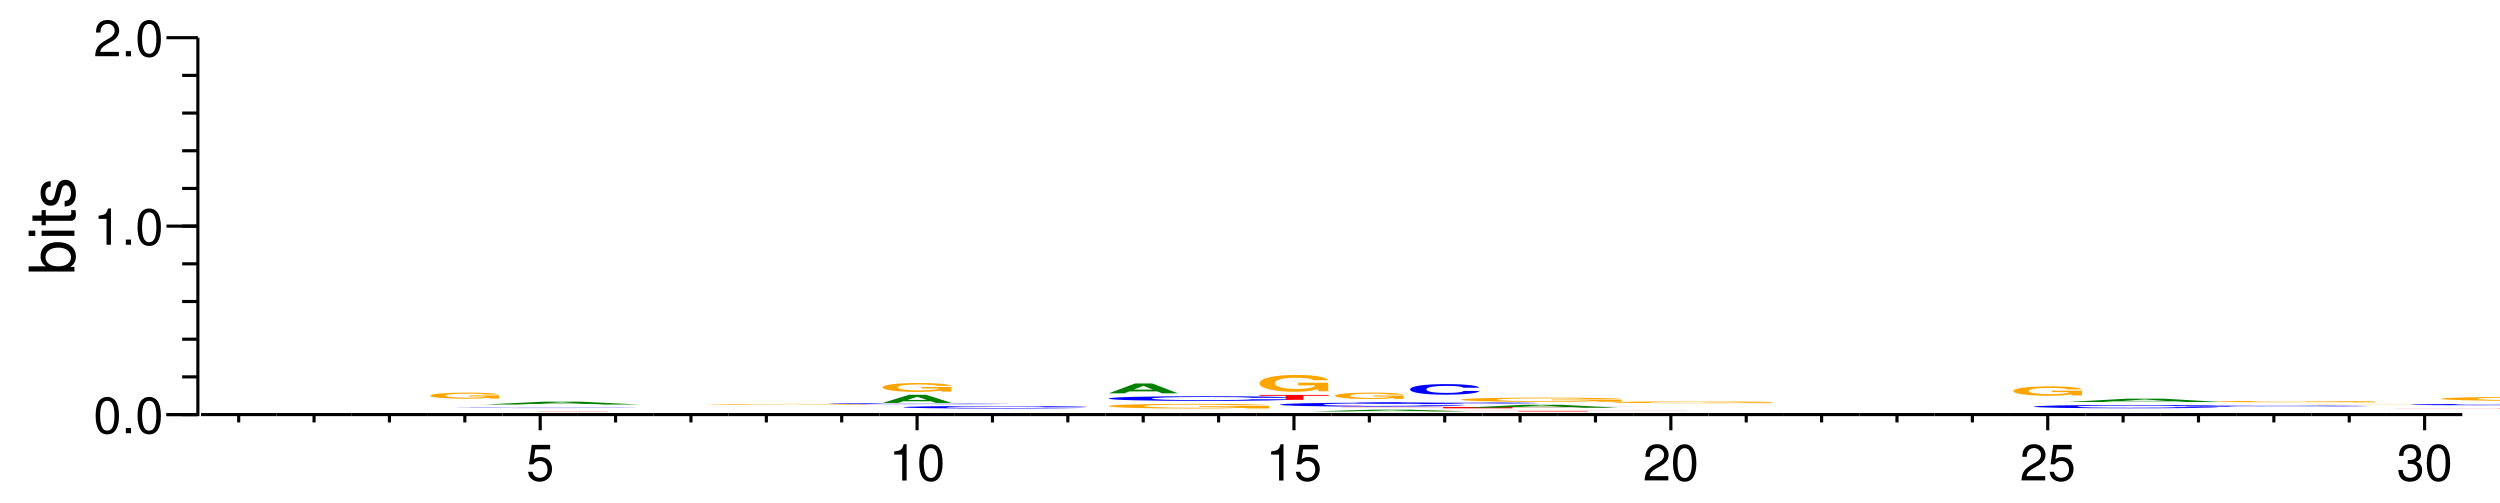 <?xml version="1.0" encoding="UTF-8"?>
<svg xmlns="http://www.w3.org/2000/svg" xmlns:xlink="http://www.w3.org/1999/xlink" width="398pt" height="80pt" viewBox="0 0 398 80" version="1.1">
<defs>
<g>
<symbol overflow="visible" id="glyph0-0">
<path style="stroke:none;" d=""/>
</symbol>
<symbol overflow="visible" id="glyph0-1">
<path style="stroke:none;" d="M 2.203 -5.781 C 1.672 -5.781 1.188 -5.547 0.891 -5.156 C 0.531 -4.641 0.344 -3.875 0.344 -2.797 C 0.344 -0.844 0.984 0.188 2.203 0.188 C 3.406 0.188 4.062 -0.844 4.062 -2.75 C 4.062 -3.875 3.875 -4.625 3.5 -5.156 C 3.203 -5.547 2.734 -5.781 2.203 -5.781 Z M 2.203 -5.156 C 2.953 -5.156 3.344 -4.391 3.344 -2.812 C 3.344 -1.172 2.969 -0.406 2.188 -0.406 C 1.438 -0.406 1.062 -1.203 1.062 -2.797 C 1.062 -4.391 1.438 -5.156 2.203 -5.156 Z M 2.203 -5.156 "/>
</symbol>
<symbol overflow="visible" id="glyph0-2">
<path style="stroke:none;" d="M 1.531 -0.828 L 0.703 -0.828 L 0.703 0 L 1.531 0 Z M 1.531 -0.828 "/>
</symbol>
<symbol overflow="visible" id="glyph0-3">
<path style="stroke:none;" d="M 2.078 -4.125 L 2.078 0 L 2.781 0 L 2.781 -5.781 L 2.312 -5.781 C 2.062 -4.891 1.906 -4.781 0.812 -4.625 L 0.812 -4.125 Z M 2.078 -4.125 "/>
</symbol>
<symbol overflow="visible" id="glyph0-4">
<path style="stroke:none;" d="M 4.047 -0.703 L 1.062 -0.703 C 1.141 -1.172 1.391 -1.484 2.094 -1.906 L 2.891 -2.359 C 3.688 -2.797 4.094 -3.391 4.094 -4.094 C 4.094 -4.578 3.891 -5.031 3.562 -5.328 C 3.219 -5.641 2.812 -5.781 2.266 -5.781 C 1.547 -5.781 1.016 -5.531 0.703 -5.031 C 0.5 -4.734 0.422 -4.375 0.406 -3.781 L 1.109 -3.781 C 1.125 -4.172 1.172 -4.406 1.266 -4.594 C 1.453 -4.953 1.828 -5.172 2.25 -5.172 C 2.891 -5.172 3.375 -4.703 3.375 -4.078 C 3.375 -3.609 3.109 -3.219 2.594 -2.922 L 1.859 -2.5 C 0.688 -1.812 0.344 -1.266 0.266 -0.016 L 4.047 -0.016 Z M 4.047 -0.703 "/>
</symbol>
<symbol overflow="visible" id="glyph0-5">
<path style="stroke:none;" d="M 3.812 -5.672 L 0.875 -5.672 L 0.453 -2.578 L 1.109 -2.578 C 1.438 -2.969 1.703 -3.109 2.156 -3.109 C 2.906 -3.109 3.391 -2.594 3.391 -1.75 C 3.391 -0.938 2.906 -0.438 2.141 -0.438 C 1.531 -0.438 1.156 -0.75 0.984 -1.391 L 0.281 -1.391 C 0.375 -0.922 0.453 -0.703 0.625 -0.5 C 0.938 -0.062 1.516 0.188 2.156 0.188 C 3.297 0.188 4.109 -0.641 4.109 -1.844 C 4.109 -2.969 3.359 -3.734 2.266 -3.734 C 1.875 -3.734 1.547 -3.625 1.219 -3.391 L 1.453 -4.969 L 3.812 -4.969 Z M 3.812 -5.672 "/>
</symbol>
<symbol overflow="visible" id="glyph0-6">
<path style="stroke:none;" d="M 1.766 -2.656 L 2.156 -2.656 C 2.922 -2.656 3.328 -2.297 3.328 -1.609 C 3.328 -0.875 2.891 -0.438 2.156 -0.438 C 1.391 -0.438 1.016 -0.828 0.953 -1.688 L 0.25 -1.688 C 0.281 -1.219 0.375 -0.906 0.5 -0.656 C 0.797 -0.094 1.359 0.188 2.125 0.188 C 3.297 0.188 4.047 -0.516 4.047 -1.609 C 4.047 -2.359 3.766 -2.75 3.094 -2.984 C 3.609 -3.203 3.875 -3.609 3.875 -4.188 C 3.875 -5.188 3.234 -5.781 2.156 -5.781 C 1.016 -5.781 0.406 -5.141 0.375 -3.922 L 1.078 -3.922 C 1.094 -4.266 1.125 -4.469 1.203 -4.641 C 1.375 -4.969 1.719 -5.172 2.156 -5.172 C 2.781 -5.172 3.156 -4.797 3.156 -4.172 C 3.156 -3.766 3.016 -3.516 2.703 -3.375 C 2.516 -3.297 2.25 -3.266 1.766 -3.25 Z M 1.766 -2.656 "/>
</symbol>
<symbol overflow="visible" id="glyph1-0">
<path style="stroke:none;" d=""/>
</symbol>
<symbol overflow="visible" id="glyph1-1">
<path style="stroke:none;" d="M -7.297 -0.547 L 0 -0.547 L 0 -1.297 L -0.672 -1.297 C -0.062 -1.688 0.234 -2.219 0.234 -2.953 C 0.234 -4.328 -0.906 -5.234 -2.641 -5.234 C -4.344 -5.234 -5.391 -4.375 -5.391 -2.984 C -5.391 -2.266 -5.125 -1.766 -4.531 -1.375 L -7.297 -1.375 Z M -4.609 -2.828 C -4.609 -3.766 -3.797 -4.359 -2.547 -4.359 C -1.359 -4.359 -0.547 -3.734 -0.547 -2.828 C -0.547 -1.938 -1.344 -1.375 -2.578 -1.375 C -3.812 -1.375 -4.609 -1.938 -4.609 -2.828 Z M -4.609 -2.828 "/>
</symbol>
<symbol overflow="visible" id="glyph1-2">
<path style="stroke:none;" d="M -5.234 -1.5 L -5.234 -0.672 L 0 -0.672 L 0 -1.5 Z M -7.297 -1.5 L -7.297 -0.656 L -6.234 -0.656 L -6.234 -1.5 Z M -7.297 -1.5 "/>
</symbol>
<symbol overflow="visible" id="glyph1-3">
<path style="stroke:none;" d="M -5.234 -2.547 L -5.234 -1.688 L -6.688 -1.688 L -6.688 -0.844 L -5.234 -0.844 L -5.234 -0.141 L -4.562 -0.141 L -4.562 -0.844 L -0.594 -0.844 C -0.062 -0.844 0.234 -1.203 0.234 -1.859 C 0.234 -2.078 0.203 -2.266 0.156 -2.547 L -0.547 -2.547 C -0.516 -2.422 -0.5 -2.312 -0.5 -2.141 C -0.5 -1.781 -0.594 -1.688 -0.969 -1.688 L -4.562 -1.688 L -4.562 -2.547 Z M -5.234 -2.547 "/>
</symbol>
<symbol overflow="visible" id="glyph1-4">
<path style="stroke:none;" d="M -3.781 -4.375 C -4.812 -4.375 -5.391 -3.688 -5.391 -2.484 C -5.391 -1.266 -4.766 -0.469 -3.797 -0.469 C -2.969 -0.469 -2.578 -0.891 -2.281 -2.125 L -2.094 -2.906 C -1.953 -3.484 -1.734 -3.719 -1.375 -3.719 C -0.875 -3.719 -0.547 -3.234 -0.547 -2.5 C -0.547 -2.047 -0.672 -1.672 -0.891 -1.453 C -1.047 -1.328 -1.188 -1.266 -1.562 -1.219 L -1.562 -0.344 C -0.344 -0.375 0.234 -1.062 0.234 -2.438 C 0.234 -3.75 -0.422 -4.594 -1.438 -4.594 C -2.203 -4.594 -2.641 -4.156 -2.891 -3.109 L -3.078 -2.312 C -3.234 -1.625 -3.453 -1.344 -3.828 -1.344 C -4.312 -1.344 -4.625 -1.766 -4.625 -2.453 C -4.625 -3.125 -4.328 -3.484 -3.781 -3.5 Z M -3.781 -4.375 "/>
</symbol>
<symbol overflow="visible" id="glyph2-0">
<path style="stroke:none;" d=""/>
</symbol>
<symbol overflow="visible" id="glyph2-1">
<path style="stroke:none;" d="M 28.312 -0.031 L 43.969 -0.031 L 1.031 -0.031 L 17.281 -0.031 L 17.281 0 L 28.312 0 Z M 28.312 -0.031 "/>
</symbol>
<symbol overflow="visible" id="glyph3-0">
<path style="stroke:none;" d=""/>
</symbol>
<symbol overflow="visible" id="glyph3-1">
<path style="stroke:none;" d="M 31.375 -0.047 C 31.141 -0.047 30.547 -0.047 29.125 -0.062 C 26.547 -0.062 22.406 -0.062 17.391 -0.062 C 7.906 -0.062 2.031 -0.047 2.031 -0.031 C 2.031 -0.016 7.859 0 17.203 0 C 25.578 0 31.094 0 31.516 -0.016 L 24.797 -0.016 C 24.328 -0.016 21.672 -0.016 17.391 -0.016 C 12.047 -0.016 8.922 -0.016 8.922 -0.031 C 8.922 -0.047 12.188 -0.047 17.625 -0.047 C 21.625 -0.047 23.875 -0.047 24.797 -0.047 Z M 31.375 -0.047 "/>
</symbol>
<symbol overflow="visible" id="glyph4-0">
<path style="stroke:none;" d=""/>
</symbol>
<symbol overflow="visible" id="glyph4-1">
<path style="stroke:none;" d="M 18.219 -0.094 L 19.969 0 L 25.562 0 L 16.391 -0.453 L 10.359 -0.453 L 0.953 0 L 6.516 0 L 8.297 -0.094 Z M 16.719 -0.156 L 9.812 -0.156 L 13.266 -0.344 Z M 16.719 -0.156 "/>
</symbol>
<symbol overflow="visible" id="glyph5-0">
<path style="stroke:none;" d=""/>
</symbol>
<symbol overflow="visible" id="glyph5-1">
<path style="stroke:none;" d="M 11.641 -0.5 L 6.859 -0.5 L 6.859 -0.344 L 9.578 -0.344 C 9.516 -0.297 9.344 -0.25 8.984 -0.219 C 8.406 -0.172 7.484 -0.141 6.547 -0.141 C 4.547 -0.141 3.141 -0.266 3.141 -0.469 C 3.141 -0.656 4.391 -0.781 6.484 -0.781 C 7.344 -0.781 8.062 -0.766 8.594 -0.734 C 8.938 -0.703 9.125 -0.688 9.328 -0.641 L 11.641 -0.641 C 11.344 -0.828 9.344 -0.953 6.469 -0.953 C 3.031 -0.953 0.688 -0.75 0.688 -0.453 C 0.688 -0.172 3.047 0.031 6.266 0.031 C 7.875 0.031 8.953 -0.016 9.875 -0.125 L 10.172 0 L 11.641 0 Z M 11.641 -0.5 "/>
</symbol>
<symbol overflow="visible" id="glyph6-0">
<path style="stroke:none;" d=""/>
</symbol>
<symbol overflow="visible" id="glyph6-1">
<path style="stroke:none;" d="M 27.156 -0.062 L 16 -0.062 L 16 -0.047 L 22.344 -0.047 C 22.203 -0.031 21.812 -0.031 20.969 -0.031 C 19.594 -0.016 17.453 -0.016 15.281 -0.016 C 10.625 -0.016 7.328 -0.031 7.328 -0.062 C 7.328 -0.078 10.234 -0.094 15.125 -0.094 C 17.109 -0.094 18.797 -0.094 20.062 -0.094 C 20.859 -0.094 21.281 -0.094 21.781 -0.078 L 27.156 -0.078 C 26.469 -0.109 21.812 -0.125 15.094 -0.125 C 7.062 -0.125 1.609 -0.094 1.609 -0.062 C 1.609 -0.016 7.109 0 14.625 0 C 18.375 0 20.891 0 23.031 -0.016 L 23.719 0 L 27.156 0 Z M 27.156 -0.062 "/>
</symbol>
<symbol overflow="visible" id="glyph7-0">
<path style="stroke:none;" d=""/>
</symbol>
<symbol overflow="visible" id="glyph7-1">
<path style="stroke:none;" d="M 31.375 -0.109 C 31.141 -0.109 30.547 -0.125 29.125 -0.125 C 26.547 -0.156 22.406 -0.156 17.391 -0.156 C 7.906 -0.156 2.031 -0.125 2.031 -0.078 C 2.031 -0.031 7.859 0 17.203 0 C 25.578 0 31.094 -0.016 31.516 -0.047 L 24.797 -0.047 C 24.328 -0.031 21.672 -0.016 17.391 -0.016 C 12.047 -0.016 8.922 -0.047 8.922 -0.078 C 8.922 -0.109 12.188 -0.125 17.625 -0.125 C 21.625 -0.125 23.875 -0.125 24.797 -0.109 Z M 31.375 -0.109 "/>
</symbol>
<symbol overflow="visible" id="glyph8-0">
<path style="stroke:none;" d=""/>
</symbol>
<symbol overflow="visible" id="glyph8-1">
<path style="stroke:none;" d="M 31.375 -0.25 C 31.141 -0.297 30.547 -0.312 29.125 -0.328 C 26.547 -0.375 22.406 -0.391 17.391 -0.391 C 7.906 -0.391 2.031 -0.312 2.031 -0.188 C 2.031 -0.062 7.859 0.016 17.203 0.016 C 25.578 0.016 31.094 -0.047 31.516 -0.125 L 24.797 -0.125 C 24.328 -0.078 21.672 -0.062 17.391 -0.062 C 12.047 -0.062 8.922 -0.109 8.922 -0.188 C 8.922 -0.281 12.188 -0.328 17.625 -0.328 C 21.625 -0.328 23.875 -0.312 24.797 -0.25 Z M 31.375 -0.25 "/>
</symbol>
<symbol overflow="visible" id="glyph9-0">
<path style="stroke:none;" d=""/>
</symbol>
<symbol overflow="visible" id="glyph9-1">
<path style="stroke:none;" d="M 8.156 -0.266 L 8.938 0 L 11.453 0 L 7.344 -1.297 L 4.641 -1.297 L 0.422 0 L 2.922 0 L 3.719 -0.266 Z M 7.484 -0.484 L 4.391 -0.484 L 5.938 -0.984 Z M 7.484 -0.484 "/>
</symbol>
<symbol overflow="visible" id="glyph10-0">
<path style="stroke:none;" d=""/>
</symbol>
<symbol overflow="visible" id="glyph10-1">
<path style="stroke:none;" d="M 11.641 -0.734 L 6.859 -0.734 L 6.859 -0.5 L 9.578 -0.5 C 9.516 -0.422 9.344 -0.375 8.984 -0.328 C 8.406 -0.25 7.484 -0.188 6.547 -0.188 C 4.547 -0.188 3.141 -0.391 3.141 -0.672 C 3.141 -0.969 4.391 -1.141 6.484 -1.141 C 7.344 -1.141 8.062 -1.109 8.594 -1.062 C 8.938 -1.031 9.125 -1 9.328 -0.922 L 11.641 -0.922 C 11.344 -1.203 9.344 -1.375 6.469 -1.375 C 3.031 -1.375 0.688 -1.094 0.688 -0.672 C 0.688 -0.25 3.047 0.047 6.266 0.047 C 7.875 0.047 8.953 -0.016 9.875 -0.172 L 10.172 0 L 11.641 0 Z M 11.641 -0.734 "/>
</symbol>
<symbol overflow="visible" id="glyph11-0">
<path style="stroke:none;" d=""/>
</symbol>
<symbol overflow="visible" id="glyph11-1">
<path style="stroke:none;" d="M 27.156 -0.391 L 16 -0.391 L 16 -0.266 L 22.344 -0.266 C 22.203 -0.219 21.812 -0.203 20.969 -0.172 C 19.594 -0.125 17.453 -0.109 15.281 -0.109 C 10.625 -0.109 7.328 -0.219 7.328 -0.359 C 7.328 -0.516 10.234 -0.609 15.125 -0.609 C 17.109 -0.609 18.797 -0.594 20.062 -0.562 C 20.859 -0.547 21.281 -0.531 21.781 -0.5 L 27.156 -0.5 C 26.469 -0.641 21.812 -0.734 15.094 -0.734 C 7.062 -0.734 1.609 -0.594 1.609 -0.359 C 1.609 -0.141 7.109 0.016 14.625 0.016 C 18.375 0.016 20.891 -0.016 23.031 -0.094 L 23.719 0 L 27.156 0 Z M 27.156 -0.391 "/>
</symbol>
<symbol overflow="visible" id="glyph12-0">
<path style="stroke:none;" d=""/>
</symbol>
<symbol overflow="visible" id="glyph12-1">
<path style="stroke:none;" d="M 31.375 -0.484 C 31.141 -0.547 30.547 -0.578 29.125 -0.625 C 26.547 -0.703 22.406 -0.734 17.391 -0.734 C 7.906 -0.734 2.031 -0.594 2.031 -0.359 C 2.031 -0.125 7.859 0.016 17.203 0.016 C 25.578 0.016 31.094 -0.078 31.516 -0.25 L 24.797 -0.25 C 24.328 -0.156 21.672 -0.109 17.391 -0.109 C 12.047 -0.109 8.922 -0.203 8.922 -0.359 C 8.922 -0.516 12.188 -0.609 17.625 -0.609 C 21.625 -0.609 23.875 -0.578 24.797 -0.484 Z M 31.375 -0.484 "/>
</symbol>
<symbol overflow="visible" id="glyph13-0">
<path style="stroke:none;" d=""/>
</symbol>
<symbol overflow="visible" id="glyph13-1">
<path style="stroke:none;" d="M 8.156 -0.312 L 8.938 0 L 11.453 0 L 7.344 -1.578 L 4.641 -1.578 L 0.422 0 L 2.922 0 L 3.719 -0.312 Z M 7.484 -0.594 L 4.391 -0.594 L 5.938 -1.203 Z M 7.484 -0.594 "/>
</symbol>
<symbol overflow="visible" id="glyph14-0">
<path style="stroke:none;" d=""/>
</symbol>
<symbol overflow="visible" id="glyph14-1">
<path style="stroke:none;" d="M 28.312 -0.031 L 43.969 -0.031 L 1.031 -0.031 L 17.281 -0.031 L 17.281 0 L 28.312 0 Z M 28.312 -0.031 "/>
</symbol>
<symbol overflow="visible" id="glyph15-0">
<path style="stroke:none;" d=""/>
</symbol>
<symbol overflow="visible" id="glyph15-1">
<path style="stroke:none;" d="M 18.219 -0.047 L 19.969 0 L 25.562 0 L 16.391 -0.281 L 10.359 -0.281 L 0.953 0 L 6.516 0 L 8.297 -0.047 Z M 16.719 -0.109 L 9.812 -0.109 L 13.266 -0.219 Z M 16.719 -0.109 "/>
</symbol>
<symbol overflow="visible" id="glyph16-0">
<path style="stroke:none;" d=""/>
</symbol>
<symbol overflow="visible" id="glyph16-1">
<path style="stroke:none;" d="M 31.375 -0.391 C 31.141 -0.453 30.547 -0.469 29.125 -0.516 C 26.547 -0.578 22.406 -0.609 17.391 -0.609 C 7.906 -0.609 2.031 -0.484 2.031 -0.297 C 2.031 -0.109 7.859 0.016 17.203 0.016 C 25.578 0.016 31.094 -0.062 31.516 -0.203 L 24.797 -0.203 C 24.328 -0.125 21.672 -0.094 17.391 -0.094 C 12.047 -0.094 8.922 -0.172 8.922 -0.297 C 8.922 -0.422 12.188 -0.5 17.625 -0.5 C 21.625 -0.5 23.875 -0.469 24.797 -0.391 Z M 31.375 -0.391 "/>
</symbol>
<symbol overflow="visible" id="glyph17-0">
<path style="stroke:none;" d=""/>
</symbol>
<symbol overflow="visible" id="glyph17-1">
<path style="stroke:none;" d="M 7.266 -0.641 L 11.281 -0.641 L 11.281 -0.781 L 0.266 -0.781 L 0.266 -0.641 L 4.438 -0.641 L 4.438 0 L 7.266 0 Z M 7.266 -0.641 "/>
</symbol>
<symbol overflow="visible" id="glyph18-0">
<path style="stroke:none;" d=""/>
</symbol>
<symbol overflow="visible" id="glyph18-1">
<path style="stroke:none;" d="M 11.641 -1.375 L 6.859 -1.375 L 6.859 -0.938 L 9.578 -0.938 C 9.516 -0.797 9.344 -0.703 8.984 -0.609 C 8.406 -0.453 7.484 -0.375 6.547 -0.375 C 4.547 -0.375 3.141 -0.734 3.141 -1.266 C 3.141 -1.828 4.391 -2.156 6.484 -2.156 C 7.344 -2.156 8.062 -2.109 8.594 -2 C 8.938 -1.938 9.125 -1.875 9.328 -1.75 L 11.641 -1.75 C 11.344 -2.281 9.344 -2.609 6.469 -2.609 C 3.031 -2.609 0.688 -2.062 0.688 -1.266 C 0.688 -0.484 3.047 0.078 6.266 0.078 C 7.875 0.078 8.953 -0.047 9.875 -0.328 L 10.172 0 L 11.641 0 Z M 11.641 -1.375 "/>
</symbol>
<symbol overflow="visible" id="glyph19-0">
<path style="stroke:none;" d=""/>
</symbol>
<symbol overflow="visible" id="glyph19-1">
<path style="stroke:none;" d="M 28.312 -0.188 L 43.969 -0.188 L 43.969 -0.219 L 1.031 -0.219 L 1.031 -0.188 L 17.281 -0.188 L 17.281 0 L 28.312 0 Z M 28.312 -0.188 "/>
</symbol>
<symbol overflow="visible" id="glyph20-0">
<path style="stroke:none;" d=""/>
</symbol>
<symbol overflow="visible" id="glyph20-1">
<path style="stroke:none;" d="M 31.375 -0.188 C 31.141 -0.203 30.547 -0.219 29.125 -0.234 C 26.547 -0.266 22.406 -0.281 17.391 -0.281 C 7.906 -0.281 2.031 -0.219 2.031 -0.141 C 2.031 -0.047 7.859 0 17.203 0 C 25.578 0 31.094 -0.031 31.516 -0.094 L 24.797 -0.094 C 24.328 -0.062 21.672 -0.047 17.391 -0.047 C 12.047 -0.047 8.922 -0.078 8.922 -0.141 C 8.922 -0.188 12.188 -0.234 17.625 -0.234 C 21.625 -0.234 23.875 -0.219 24.797 -0.188 Z M 31.375 -0.188 "/>
</symbol>
<symbol overflow="visible" id="glyph21-0">
<path style="stroke:none;" d=""/>
</symbol>
<symbol overflow="visible" id="glyph21-1">
<path style="stroke:none;" d="M 11.641 -0.531 L 6.859 -0.531 L 6.859 -0.359 L 9.578 -0.359 C 9.516 -0.297 9.344 -0.266 8.984 -0.234 C 8.406 -0.172 7.484 -0.141 6.547 -0.141 C 4.547 -0.141 3.141 -0.281 3.141 -0.484 C 3.141 -0.703 4.391 -0.828 6.484 -0.828 C 7.344 -0.828 8.062 -0.797 8.594 -0.766 C 8.938 -0.734 9.125 -0.719 9.328 -0.672 L 11.641 -0.672 C 11.344 -0.875 9.344 -1 6.469 -1 C 3.031 -1 0.688 -0.781 0.688 -0.484 C 0.688 -0.188 3.047 0.031 6.266 0.031 C 7.875 0.031 8.953 -0.016 9.875 -0.125 L 10.172 0 L 11.641 0 Z M 11.641 -0.531 "/>
</symbol>
<symbol overflow="visible" id="glyph22-0">
<path style="stroke:none;" d=""/>
</symbol>
<symbol overflow="visible" id="glyph22-1">
<path style="stroke:none;" d="M 28.312 -0.078 L 43.969 -0.078 L 43.969 -0.094 L 1.031 -0.094 L 1.031 -0.078 L 17.281 -0.078 L 17.281 0 L 28.312 0 Z M 28.312 -0.078 "/>
</symbol>
<symbol overflow="visible" id="glyph23-0">
<path style="stroke:none;" d=""/>
</symbol>
<symbol overflow="visible" id="glyph23-1">
<path style="stroke:none;" d="M 18.219 -0.094 L 19.969 0 L 25.562 0 L 16.391 -0.469 L 10.359 -0.469 L 0.953 0 L 6.516 0 L 8.297 -0.094 Z M 16.719 -0.172 L 9.812 -0.172 L 13.266 -0.359 Z M 16.719 -0.172 "/>
</symbol>
<symbol overflow="visible" id="glyph24-0">
<path style="stroke:none;" d=""/>
</symbol>
<symbol overflow="visible" id="glyph24-1">
<path style="stroke:none;" d="M 27.156 -0.344 L 16 -0.344 L 16 -0.234 L 22.344 -0.234 C 22.203 -0.188 21.812 -0.172 20.969 -0.156 C 19.594 -0.109 17.453 -0.094 15.281 -0.094 C 10.625 -0.094 7.328 -0.188 7.328 -0.312 C 7.328 -0.453 10.234 -0.531 15.125 -0.531 C 17.109 -0.531 18.797 -0.531 20.062 -0.5 C 20.859 -0.484 21.281 -0.469 21.781 -0.438 L 27.156 -0.438 C 26.469 -0.562 21.812 -0.656 15.094 -0.656 C 7.062 -0.656 1.609 -0.531 1.609 -0.312 C 1.609 -0.125 7.109 0.016 14.625 0.016 C 18.375 0.016 20.891 -0.016 23.031 -0.078 L 23.719 0 L 27.156 0 Z M 27.156 -0.344 "/>
</symbol>
<symbol overflow="visible" id="glyph25-0">
<path style="stroke:none;" d=""/>
</symbol>
<symbol overflow="visible" id="glyph25-1">
<path style="stroke:none;" d="M 11.734 -1.062 C 11.641 -1.203 11.422 -1.297 10.891 -1.391 C 9.922 -1.547 8.375 -1.641 6.5 -1.641 C 2.953 -1.641 0.75 -1.312 0.75 -0.797 C 0.75 -0.266 2.938 0.047 6.438 0.047 C 9.562 0.047 11.625 -0.188 11.781 -0.547 L 9.266 -0.547 C 9.094 -0.344 8.109 -0.234 6.5 -0.234 C 4.5 -0.234 3.344 -0.438 3.344 -0.797 C 3.344 -1.141 4.562 -1.359 6.594 -1.359 C 8.078 -1.359 8.922 -1.266 9.266 -1.062 Z M 11.734 -1.062 "/>
</symbol>
<symbol overflow="visible" id="glyph26-0">
<path style="stroke:none;" d=""/>
</symbol>
<symbol overflow="visible" id="glyph26-1">
<path style="stroke:none;" d="M 31.375 -0.016 C 31.141 -0.016 30.547 -0.016 29.125 -0.016 C 26.547 -0.016 22.406 -0.016 17.391 -0.016 C 7.906 -0.016 2.031 -0.016 2.031 -0.016 C 2.031 0 7.859 0 17.203 0 C 25.578 0 31.094 0 31.516 0 L 24.797 0 C 24.328 0 21.672 0 17.391 0 C 12.047 0 8.922 0 8.922 -0.016 C 8.922 -0.016 12.188 -0.016 17.625 -0.016 C 21.625 -0.016 23.875 -0.016 24.797 -0.016 Z M 31.375 -0.016 "/>
</symbol>
<symbol overflow="visible" id="glyph27-0">
<path style="stroke:none;" d=""/>
</symbol>
<symbol overflow="visible" id="glyph27-1">
<path style="stroke:none;" d="M 27.156 -0.156 L 16 -0.156 L 16 -0.109 L 22.344 -0.109 C 22.203 -0.094 21.812 -0.078 20.969 -0.062 C 19.594 -0.047 17.453 -0.047 15.281 -0.047 C 10.625 -0.047 7.328 -0.094 7.328 -0.141 C 7.328 -0.203 10.234 -0.25 15.125 -0.25 C 17.109 -0.25 18.797 -0.234 20.062 -0.219 C 20.859 -0.219 21.281 -0.219 21.781 -0.203 L 27.156 -0.203 C 26.469 -0.25 21.812 -0.297 15.094 -0.297 C 7.062 -0.297 1.609 -0.234 1.609 -0.141 C 1.609 -0.062 7.109 0 14.625 0 C 18.375 0 20.891 0 23.031 -0.031 L 23.719 0 L 27.156 0 Z M 27.156 -0.156 "/>
</symbol>
<symbol overflow="visible" id="glyph28-0">
<path style="stroke:none;" d=""/>
</symbol>
<symbol overflow="visible" id="glyph28-1">
<path style="stroke:none;" d="M 31.375 -0.328 C 31.141 -0.375 30.547 -0.406 29.125 -0.438 C 26.547 -0.484 22.406 -0.516 17.391 -0.516 C 7.906 -0.516 2.031 -0.406 2.031 -0.25 C 2.031 -0.094 7.859 0.016 17.203 0.016 C 25.578 0.016 31.094 -0.047 31.516 -0.172 L 24.797 -0.172 C 24.328 -0.109 21.672 -0.078 17.391 -0.078 C 12.047 -0.078 8.922 -0.141 8.922 -0.25 C 8.922 -0.359 12.188 -0.422 17.625 -0.422 C 21.625 -0.422 23.875 -0.406 24.797 -0.328 Z M 31.375 -0.328 "/>
</symbol>
<symbol overflow="visible" id="glyph29-0">
<path style="stroke:none;" d=""/>
</symbol>
<symbol overflow="visible" id="glyph29-1">
<path style="stroke:none;" d="M 18.219 -0.109 L 19.969 0 L 25.562 0 L 16.391 -0.531 L 10.359 -0.531 L 0.953 0 L 6.516 0 L 8.297 -0.109 Z M 16.719 -0.188 L 9.812 -0.188 L 13.266 -0.406 Z M 16.719 -0.188 "/>
</symbol>
<symbol overflow="visible" id="glyph30-0">
<path style="stroke:none;" d=""/>
</symbol>
<symbol overflow="visible" id="glyph30-1">
<path style="stroke:none;" d="M 11.641 -0.766 L 6.859 -0.766 L 6.859 -0.531 L 9.578 -0.531 C 9.516 -0.438 9.344 -0.391 8.984 -0.344 C 8.406 -0.266 7.484 -0.203 6.547 -0.203 C 4.547 -0.203 3.141 -0.422 3.141 -0.703 C 3.141 -1.016 4.391 -1.203 6.484 -1.203 C 7.344 -1.203 8.062 -1.172 8.594 -1.125 C 8.938 -1.078 9.125 -1.047 9.328 -0.969 L 11.641 -0.969 C 11.344 -1.281 9.344 -1.453 6.469 -1.453 C 3.031 -1.453 0.688 -1.156 0.688 -0.703 C 0.688 -0.266 3.047 0.047 6.266 0.047 C 7.875 0.047 8.953 -0.031 9.875 -0.188 L 10.172 0 L 11.641 0 Z M 11.641 -0.766 "/>
</symbol>
<symbol overflow="visible" id="glyph31-0">
<path style="stroke:none;" d=""/>
</symbol>
<symbol overflow="visible" id="glyph31-1">
<path style="stroke:none;" d="M 31.375 -0.141 C 31.141 -0.156 30.547 -0.156 29.125 -0.172 C 26.547 -0.203 22.406 -0.203 17.391 -0.203 C 7.906 -0.203 2.031 -0.172 2.031 -0.094 C 2.031 -0.031 7.859 0 17.203 0 C 25.578 0 31.094 -0.016 31.516 -0.062 L 24.797 -0.062 C 24.328 -0.047 21.672 -0.031 17.391 -0.031 C 12.047 -0.031 8.922 -0.062 8.922 -0.094 C 8.922 -0.141 12.188 -0.172 17.625 -0.172 C 21.625 -0.172 23.875 -0.156 24.797 -0.141 Z M 31.375 -0.141 "/>
</symbol>
<symbol overflow="visible" id="glyph32-0">
<path style="stroke:none;" d=""/>
</symbol>
<symbol overflow="visible" id="glyph32-1">
<path style="stroke:none;" d="M 27.156 -0.125 L 16 -0.125 L 16 -0.078 L 22.344 -0.078 C 22.203 -0.062 21.812 -0.062 20.969 -0.047 C 19.594 -0.047 17.453 -0.031 15.281 -0.031 C 10.625 -0.031 7.328 -0.062 7.328 -0.109 C 7.328 -0.156 10.234 -0.188 15.125 -0.188 C 17.109 -0.188 18.797 -0.188 20.062 -0.172 C 20.859 -0.172 21.281 -0.172 21.781 -0.156 L 27.156 -0.156 C 26.469 -0.203 21.812 -0.234 15.094 -0.234 C 7.062 -0.234 1.609 -0.188 1.609 -0.109 C 1.609 -0.047 7.109 0 14.625 0 C 18.375 0 20.891 0 23.031 -0.031 L 23.719 0 L 27.156 0 Z M 27.156 -0.125 "/>
</symbol>
<symbol overflow="visible" id="glyph33-0">
<path style="stroke:none;" d=""/>
</symbol>
<symbol overflow="visible" id="glyph33-1">
<path style="stroke:none;" d="M 27.156 -0.016 L 16 -0.016 L 22.344 -0.016 C 22.203 -0.016 21.812 -0.016 20.969 -0.016 C 19.594 0 17.453 0 15.281 0 C 10.625 0 7.328 -0.016 7.328 -0.016 C 7.328 -0.031 10.234 -0.031 15.125 -0.031 C 17.109 -0.031 18.797 -0.031 20.062 -0.031 C 20.859 -0.031 21.281 -0.031 21.781 -0.031 L 27.156 -0.031 C 26.469 -0.031 21.812 -0.047 15.094 -0.047 C 7.062 -0.047 1.609 -0.031 1.609 -0.016 C 1.609 -0.016 7.109 0 14.625 0 C 18.375 0 20.891 0 23.031 0 L 27.156 0 Z M 27.156 -0.016 "/>
</symbol>
<symbol overflow="visible" id="glyph34-0">
<path style="stroke:none;" d=""/>
</symbol>
<symbol overflow="visible" id="glyph34-1">
<path style="stroke:none;" d="M 28.312 -0.031 L 43.969 -0.031 L 43.969 -0.047 L 1.031 -0.047 L 1.031 -0.031 L 17.281 -0.031 L 17.281 0 L 28.312 0 Z M 28.312 -0.031 "/>
</symbol>
<symbol overflow="visible" id="glyph35-0">
<path style="stroke:none;" d=""/>
</symbol>
<symbol overflow="visible" id="glyph35-1">
<path style="stroke:none;" d="M 31.375 -0.141 C 31.141 -0.156 30.547 -0.172 29.125 -0.188 C 26.547 -0.203 22.406 -0.219 17.391 -0.219 C 7.906 -0.219 2.031 -0.172 2.031 -0.109 C 2.031 -0.031 7.859 0 17.203 0 C 25.578 0 31.094 -0.016 31.516 -0.078 L 24.797 -0.078 C 24.328 -0.047 21.672 -0.031 17.391 -0.031 C 12.047 -0.031 8.922 -0.062 8.922 -0.109 C 8.922 -0.156 12.188 -0.172 17.625 -0.172 C 21.625 -0.172 23.875 -0.172 24.797 -0.141 Z M 31.375 -0.141 "/>
</symbol>
<symbol overflow="visible" id="glyph36-0">
<path style="stroke:none;" d=""/>
</symbol>
<symbol overflow="visible" id="glyph36-1">
<path style="stroke:none;" d="M 27.156 -0.328 L 16 -0.328 L 16 -0.234 L 22.344 -0.234 C 22.203 -0.188 21.812 -0.172 20.969 -0.141 C 19.594 -0.109 17.453 -0.094 15.281 -0.094 C 10.625 -0.094 7.328 -0.188 7.328 -0.312 C 7.328 -0.438 10.234 -0.516 15.125 -0.516 C 17.109 -0.516 18.797 -0.5 20.062 -0.484 C 20.859 -0.469 21.281 -0.453 21.781 -0.422 L 27.156 -0.422 C 26.469 -0.547 21.812 -0.625 15.094 -0.625 C 7.062 -0.625 1.609 -0.5 1.609 -0.312 C 1.609 -0.125 7.109 0.016 14.625 0.016 C 18.375 0.016 20.891 -0.016 23.031 -0.078 L 23.719 0 L 27.156 0 Z M 27.156 -0.328 "/>
</symbol>
</g>
</defs>
<g id="surface1">
<path style="fill:none;stroke-width:2.083;stroke-linecap:butt;stroke-linejoin:miter;stroke:rgb(0%,0%,0%);stroke-opacity:1;stroke-miterlimit:10;" d="M 110.417 58.333 L 131.25 58.333 L 131.25 308.333 " transform="matrix(0.24,0,0,-0.24,0,80)"/>
<g style="fill:rgb(0%,0%,0%);fill-opacity:1;">
  <use xlink:href="#glyph0-1" x="14.881" y="68.965"/>
  <use xlink:href="#glyph0-2" x="19.329" y="68.965"/>
  <use xlink:href="#glyph0-1" x="21.553" y="68.965"/>
</g>
<path style="fill:none;stroke-width:2.083;stroke-linecap:butt;stroke-linejoin:miter;stroke:rgb(0%,0%,0%);stroke-opacity:1;stroke-miterlimit:10;" d="M 110.417 58.333 L 131.25 58.333 " transform="matrix(0.24,0,0,-0.24,0,80)"/>
<g style="fill:rgb(0%,0%,0%);fill-opacity:1;">
  <use xlink:href="#glyph0-3" x="14.881" y="38.965"/>
  <use xlink:href="#glyph0-2" x="19.329" y="38.965"/>
  <use xlink:href="#glyph0-1" x="21.553" y="38.965"/>
</g>
<path style="fill:none;stroke-width:2.083;stroke-linecap:butt;stroke-linejoin:miter;stroke:rgb(0%,0%,0%);stroke-opacity:1;stroke-miterlimit:10;" d="M 110.417 183.333 L 131.25 183.333 " transform="matrix(0.24,0,0,-0.24,0,80)"/>
<g style="fill:rgb(0%,0%,0%);fill-opacity:1;">
  <use xlink:href="#glyph0-4" x="14.881" y="8.965"/>
  <use xlink:href="#glyph0-2" x="19.329" y="8.965"/>
  <use xlink:href="#glyph0-1" x="21.553" y="8.965"/>
</g>
<path style="fill:none;stroke-width:2.083;stroke-linecap:butt;stroke-linejoin:miter;stroke:rgb(0%,0%,0%);stroke-opacity:1;stroke-miterlimit:10;" d="M 110.417 308.333 L 131.25 308.333 " transform="matrix(0.24,0,0,-0.24,0,80)"/>
<path style="fill:none;stroke-width:2.083;stroke-linecap:butt;stroke-linejoin:miter;stroke:rgb(0%,0%,0%);stroke-opacity:1;stroke-miterlimit:10;" d="M 131.25 58.333 L 120.833 58.333 " transform="matrix(0.24,0,0,-0.24,0,80)"/>
<path style="fill:none;stroke-width:2.083;stroke-linecap:butt;stroke-linejoin:miter;stroke:rgb(0%,0%,0%);stroke-opacity:1;stroke-miterlimit:10;" d="M 131.25 83.333 L 120.833 83.333 " transform="matrix(0.24,0,0,-0.24,0,80)"/>
<path style="fill:none;stroke-width:2.083;stroke-linecap:butt;stroke-linejoin:miter;stroke:rgb(0%,0%,0%);stroke-opacity:1;stroke-miterlimit:10;" d="M 131.25 108.333 L 120.833 108.333 " transform="matrix(0.24,0,0,-0.24,0,80)"/>
<path style="fill:none;stroke-width:2.083;stroke-linecap:butt;stroke-linejoin:miter;stroke:rgb(0%,0%,0%);stroke-opacity:1;stroke-miterlimit:10;" d="M 131.25 133.333 L 120.833 133.333 " transform="matrix(0.24,0,0,-0.24,0,80)"/>
<path style="fill:none;stroke-width:2.083;stroke-linecap:butt;stroke-linejoin:miter;stroke:rgb(0%,0%,0%);stroke-opacity:1;stroke-miterlimit:10;" d="M 131.25 158.333 L 120.833 158.333 " transform="matrix(0.24,0,0,-0.24,0,80)"/>
<path style="fill:none;stroke-width:2.083;stroke-linecap:butt;stroke-linejoin:miter;stroke:rgb(0%,0%,0%);stroke-opacity:1;stroke-miterlimit:10;" d="M 131.25 183.333 L 120.833 183.333 " transform="matrix(0.24,0,0,-0.24,0,80)"/>
<path style="fill:none;stroke-width:2.083;stroke-linecap:butt;stroke-linejoin:miter;stroke:rgb(0%,0%,0%);stroke-opacity:1;stroke-miterlimit:10;" d="M 131.25 208.333 L 120.833 208.333 " transform="matrix(0.24,0,0,-0.24,0,80)"/>
<path style="fill:none;stroke-width:2.083;stroke-linecap:butt;stroke-linejoin:miter;stroke:rgb(0%,0%,0%);stroke-opacity:1;stroke-miterlimit:10;" d="M 131.25 233.333 L 120.833 233.333 " transform="matrix(0.24,0,0,-0.24,0,80)"/>
<path style="fill:none;stroke-width:2.083;stroke-linecap:butt;stroke-linejoin:miter;stroke:rgb(0%,0%,0%);stroke-opacity:1;stroke-miterlimit:10;" d="M 131.25 258.333 L 120.833 258.333 " transform="matrix(0.24,0,0,-0.24,0,80)"/>
<path style="fill:none;stroke-width:2.083;stroke-linecap:butt;stroke-linejoin:miter;stroke:rgb(0%,0%,0%);stroke-opacity:1;stroke-miterlimit:10;" d="M 131.25 283.333 L 120.833 283.333 " transform="matrix(0.24,0,0,-0.24,0,80)"/>
<g style="fill:rgb(0%,0%,0%);fill-opacity:1;">
  <use xlink:href="#glyph1-1" x="11.852" y="43.78"/>
  <use xlink:href="#glyph1-2" x="11.852" y="38.22"/>
  <use xlink:href="#glyph1-3" x="11.852" y="36"/>
  <use xlink:href="#glyph1-4" x="11.852" y="33.22"/>
</g>
<path style="fill:none;stroke-width:2.083;stroke-linecap:butt;stroke-linejoin:miter;stroke:rgb(0%,0%,0%);stroke-opacity:1;stroke-miterlimit:10;" d="M 133.333 58.333 L 183.333 58.333 M 158.333 58.333 L 158.333 53.125 " transform="matrix(0.24,0,0,-0.24,0,80)"/>
<path style="fill:none;stroke-width:2.083;stroke-linecap:butt;stroke-linejoin:miter;stroke:rgb(0%,0%,0%);stroke-opacity:1;stroke-miterlimit:10;" d="M 183.333 58.333 L 233.333 58.333 M 208.333 58.333 L 208.333 53.125 " transform="matrix(0.24,0,0,-0.24,0,80)"/>
<path style="fill:none;stroke-width:2.083;stroke-linecap:butt;stroke-linejoin:miter;stroke:rgb(0%,0%,0%);stroke-opacity:1;stroke-miterlimit:10;" d="M 233.333 58.333 L 283.333 58.333 M 258.333 58.333 L 258.333 53.125 " transform="matrix(0.24,0,0,-0.24,0,80)"/>
<path style="fill:none;stroke-width:2.083;stroke-linecap:butt;stroke-linejoin:miter;stroke:rgb(0%,0%,0%);stroke-opacity:1;stroke-miterlimit:10;" d="M 283.333 58.333 L 333.333 58.333 M 308.333 58.333 L 308.333 53.125 " transform="matrix(0.24,0,0,-0.24,0,80)"/>
<g style="fill:rgb(100%,0%,0%);fill-opacity:1;">
  <use xlink:href="#glyph2-1" x="68.478" y="65.5"/>
</g>
<g style="fill:rgb(0%,0%,100%);fill-opacity:1;">
  <use xlink:href="#glyph3-1" x="69.745" y="64.964"/>
</g>
<g style="fill:rgb(0%,50.194%,0%);fill-opacity:1;">
  <use xlink:href="#glyph4-1" x="76.135" y="64.4"/>
</g>
<g style="fill:rgb(100%,64.647%,0%);fill-opacity:1;">
  <use xlink:href="#glyph5-1" x="67.814" y="63.451"/>
</g>
<path style="fill:none;stroke-width:2.083;stroke-linecap:butt;stroke-linejoin:miter;stroke:rgb(0%,0%,0%);stroke-opacity:1;stroke-miterlimit:10;" d="M 333.333 58.333 L 383.333 58.333 M 358.333 58.333 L 358.333 47.917 " transform="matrix(0.24,0,0,-0.24,0,80)"/>
<g style="fill:rgb(0%,0%,0%);fill-opacity:1;">
  <use xlink:href="#glyph0-5" x="83.776" y="76.5"/>
</g>
<path style="fill:none;stroke-width:2.083;stroke-linecap:butt;stroke-linejoin:miter;stroke:rgb(0%,0%,0%);stroke-opacity:1;stroke-miterlimit:10;" d="M 383.333 58.333 L 433.333 58.333 M 408.333 58.333 L 408.333 53.125 " transform="matrix(0.24,0,0,-0.24,0,80)"/>
<path style="fill:none;stroke-width:2.083;stroke-linecap:butt;stroke-linejoin:miter;stroke:rgb(0%,0%,0%);stroke-opacity:1;stroke-miterlimit:10;" d="M 433.333 58.333 L 483.333 58.333 M 458.333 58.333 L 458.333 53.125 " transform="matrix(0.24,0,0,-0.24,0,80)"/>
<g style="fill:rgb(100%,64.647%,0%);fill-opacity:1;">
  <use xlink:href="#glyph6-1" x="110.988" y="64.424"/>
</g>
<path style="fill:none;stroke-width:2.083;stroke-linecap:butt;stroke-linejoin:miter;stroke:rgb(0%,0%,0%);stroke-opacity:1;stroke-miterlimit:10;" d="M 483.333 58.333 L 533.333 58.333 M 508.333 58.333 L 508.333 53.125 " transform="matrix(0.24,0,0,-0.24,0,80)"/>
<path style="fill:none;stroke-width:2.083;stroke-linecap:butt;stroke-linejoin:miter;stroke:rgb(0%,0%,0%);stroke-opacity:1;stroke-miterlimit:10;" d="M 533.333 58.333 L 583.333 58.333 M 558.333 58.333 L 558.333 53.125 " transform="matrix(0.24,0,0,-0.24,0,80)"/>
<g style="fill:rgb(0%,0%,100%);fill-opacity:1;">
  <use xlink:href="#glyph7-1" x="129.745" y="64.352"/>
</g>
<path style="fill:none;stroke-width:2.083;stroke-linecap:butt;stroke-linejoin:miter;stroke:rgb(0%,0%,0%);stroke-opacity:1;stroke-miterlimit:10;" d="M 583.333 58.333 L 633.333 58.333 M 608.333 58.333 L 608.333 47.917 " transform="matrix(0.24,0,0,-0.24,0,80)"/>
<g style="fill:rgb(0%,0%,0%);fill-opacity:1;">
  <use xlink:href="#glyph0-3" x="141.552" y="76.5"/>
  <use xlink:href="#glyph0-1" x="146" y="76.5"/>
</g>
<g style="fill:rgb(0%,0%,100%);fill-opacity:1;">
  <use xlink:href="#glyph8-1" x="141.745" y="65.022"/>
</g>
<g style="fill:rgb(0%,50.194%,0%);fill-opacity:1;">
  <use xlink:href="#glyph9-1" x="140.077" y="64.151"/>
</g>
<g style="fill:rgb(100%,64.647%,0%);fill-opacity:1;">
  <use xlink:href="#glyph10-1" x="139.814" y="62.346"/>
</g>
<path style="fill:none;stroke-width:2.083;stroke-linecap:butt;stroke-linejoin:miter;stroke:rgb(0%,0%,0%);stroke-opacity:1;stroke-miterlimit:10;" d="M 633.333 58.333 L 683.333 58.333 M 658.333 58.333 L 658.333 53.125 " transform="matrix(0.24,0,0,-0.24,0,80)"/>
<path style="fill:none;stroke-width:2.083;stroke-linecap:butt;stroke-linejoin:miter;stroke:rgb(0%,0%,0%);stroke-opacity:1;stroke-miterlimit:10;" d="M 683.333 58.333 L 733.333 58.333 M 708.333 58.333 L 708.333 53.125 " transform="matrix(0.24,0,0,-0.24,0,80)"/>
<path style="fill:none;stroke-width:2.083;stroke-linecap:butt;stroke-linejoin:miter;stroke:rgb(0%,0%,0%);stroke-opacity:1;stroke-miterlimit:10;" d="M 733.333 58.333 L 783.333 58.333 M 758.333 58.333 L 758.333 53.125 " transform="matrix(0.24,0,0,-0.24,0,80)"/>
<g style="fill:rgb(100%,64.647%,0%);fill-opacity:1;">
  <use xlink:href="#glyph11-1" x="174.895" y="65.023"/>
</g>
<g style="fill:rgb(0%,0%,100%);fill-opacity:1;">
  <use xlink:href="#glyph12-1" x="174.475" y="63.811"/>
</g>
<g style="fill:rgb(0%,50.194%,0%);fill-opacity:1;">
  <use xlink:href="#glyph13-1" x="176.077" y="62.622"/>
</g>
<path style="fill:none;stroke-width:2.083;stroke-linecap:butt;stroke-linejoin:miter;stroke:rgb(0%,0%,0%);stroke-opacity:1;stroke-miterlimit:10;" d="M 783.333 58.333 L 833.333 58.333 M 808.333 58.333 L 808.333 53.125 " transform="matrix(0.24,0,0,-0.24,0,80)"/>
<g style="fill:rgb(100%,0%,0%);fill-opacity:1;">
  <use xlink:href="#glyph14-1" x="188.478" y="64.557"/>
</g>
<path style="fill:none;stroke-width:2.083;stroke-linecap:butt;stroke-linejoin:miter;stroke:rgb(0%,0%,0%);stroke-opacity:1;stroke-miterlimit:10;" d="M 833.333 58.333 L 883.333 58.333 M 858.333 58.333 L 858.333 47.917 " transform="matrix(0.24,0,0,-0.24,0,80)"/>
<g style="fill:rgb(0%,0%,0%);fill-opacity:1;">
  <use xlink:href="#glyph0-3" x="201.552" y="76.5"/>
  <use xlink:href="#glyph0-5" x="206" y="76.5"/>
</g>
<g style="fill:rgb(0%,50.194%,0%);fill-opacity:1;">
  <use xlink:href="#glyph15-1" x="208.135" y="65.5"/>
</g>
<g style="fill:rgb(0%,0%,100%);fill-opacity:1;">
  <use xlink:href="#glyph16-1" x="201.745" y="64.716"/>
</g>
<g style="fill:rgb(100%,0%,0%);fill-opacity:1;">
  <use xlink:href="#glyph17-1" x="200.238" y="63.651"/>
</g>
<g style="fill:rgb(100%,64.647%,0%);fill-opacity:1;">
  <use xlink:href="#glyph18-1" x="199.814" y="62.293"/>
</g>
<path style="fill:none;stroke-width:2.083;stroke-linecap:butt;stroke-linejoin:miter;stroke:rgb(0%,0%,0%);stroke-opacity:1;stroke-miterlimit:10;" d="M 883.333 58.333 L 933.333 58.333 M 908.333 58.333 L 908.333 53.125 " transform="matrix(0.24,0,0,-0.24,0,80)"/>
<g style="fill:rgb(100%,0%,0%);fill-opacity:1;">
  <use xlink:href="#glyph19-1" x="212.478" y="65.007"/>
</g>
<g style="fill:rgb(0%,0%,100%);fill-opacity:1;">
  <use xlink:href="#glyph20-1" x="213.745" y="64.295"/>
</g>
<g style="fill:rgb(100%,64.647%,0%);fill-opacity:1;">
  <use xlink:href="#glyph21-1" x="211.814" y="63.498"/>
</g>
<path style="fill:none;stroke-width:2.083;stroke-linecap:butt;stroke-linejoin:miter;stroke:rgb(0%,0%,0%);stroke-opacity:1;stroke-miterlimit:10;" d="M 933.333 58.333 L 983.333 58.333 M 958.333 58.333 L 958.333 53.125 " transform="matrix(0.24,0,0,-0.24,0,80)"/>
<g style="fill:rgb(100%,0%,0%);fill-opacity:1;">
  <use xlink:href="#glyph22-1" x="224.478" y="65.5"/>
</g>
<g style="fill:rgb(0%,50.194%,0%);fill-opacity:1;">
  <use xlink:href="#glyph23-1" x="232.135" y="64.909"/>
</g>
<g style="fill:rgb(100%,64.647%,0%);fill-opacity:1;">
  <use xlink:href="#glyph24-1" x="230.988" y="63.955"/>
</g>
<g style="fill:rgb(0%,0%,100%);fill-opacity:1;">
  <use xlink:href="#glyph25-1" x="223.739" y="62.788"/>
</g>
<path style="fill:none;stroke-width:2.083;stroke-linecap:butt;stroke-linejoin:miter;stroke:rgb(0%,0%,0%);stroke-opacity:1;stroke-miterlimit:10;" d="M 983.333 58.333 L 1033.333 58.333 M 1008.333 58.333 L 1008.333 53.125 " transform="matrix(0.24,0,0,-0.24,0,80)"/>
<path style="fill:none;stroke-width:2.083;stroke-linecap:butt;stroke-linejoin:miter;stroke:rgb(0%,0%,0%);stroke-opacity:1;stroke-miterlimit:10;" d="M 1033.333 58.333 L 1083.333 58.333 M 1058.333 58.333 L 1058.333 53.125 " transform="matrix(0.24,0,0,-0.24,0,80)"/>
<g style="fill:rgb(0%,0%,100%);fill-opacity:1;">
  <use xlink:href="#glyph26-1" x="249.745" y="64.711"/>
</g>
<g style="fill:rgb(100%,64.647%,0%);fill-opacity:1;">
  <use xlink:href="#glyph27-1" x="254.988" y="64.193"/>
</g>
<path style="fill:none;stroke-width:2.083;stroke-linecap:butt;stroke-linejoin:miter;stroke:rgb(0%,0%,0%);stroke-opacity:1;stroke-miterlimit:10;" d="M 1083.333 58.333 L 1133.333 58.333 M 1108.333 58.333 L 1108.333 47.917 " transform="matrix(0.24,0,0,-0.24,0,80)"/>
<g style="fill:rgb(0%,0%,0%);fill-opacity:1;">
  <use xlink:href="#glyph0-4" x="261.552" y="76.5"/>
  <use xlink:href="#glyph0-1" x="266" y="76.5"/>
</g>
<path style="fill:none;stroke-width:2.083;stroke-linecap:butt;stroke-linejoin:miter;stroke:rgb(0%,0%,0%);stroke-opacity:1;stroke-miterlimit:10;" d="M 1133.333 58.333 L 1183.333 58.333 M 1158.333 58.333 L 1158.333 53.125 " transform="matrix(0.24,0,0,-0.24,0,80)"/>
<path style="fill:none;stroke-width:2.083;stroke-linecap:butt;stroke-linejoin:miter;stroke:rgb(0%,0%,0%);stroke-opacity:1;stroke-miterlimit:10;" d="M 1183.333 58.333 L 1233.333 58.333 M 1208.333 58.333 L 1208.333 53.125 " transform="matrix(0.24,0,0,-0.24,0,80)"/>
<path style="fill:none;stroke-width:2.083;stroke-linecap:butt;stroke-linejoin:miter;stroke:rgb(0%,0%,0%);stroke-opacity:1;stroke-miterlimit:10;" d="M 1233.333 58.333 L 1283.333 58.333 M 1258.333 58.333 L 1258.333 53.125 " transform="matrix(0.24,0,0,-0.24,0,80)"/>
<path style="fill:none;stroke-width:2.083;stroke-linecap:butt;stroke-linejoin:miter;stroke:rgb(0%,0%,0%);stroke-opacity:1;stroke-miterlimit:10;" d="M 1283.333 58.333 L 1333.333 58.333 M 1308.333 58.333 L 1308.333 53.125 " transform="matrix(0.24,0,0,-0.24,0,80)"/>
<path style="fill:none;stroke-width:2.083;stroke-linecap:butt;stroke-linejoin:miter;stroke:rgb(0%,0%,0%);stroke-opacity:1;stroke-miterlimit:10;" d="M 1333.333 58.333 L 1383.333 58.333 M 1358.333 58.333 L 1358.333 47.917 " transform="matrix(0.24,0,0,-0.24,0,80)"/>
<g style="fill:rgb(0%,0%,0%);fill-opacity:1;">
  <use xlink:href="#glyph0-4" x="321.552" y="76.5"/>
  <use xlink:href="#glyph0-5" x="326" y="76.5"/>
</g>
<g style="fill:rgb(0%,0%,100%);fill-opacity:1;">
  <use xlink:href="#glyph28-1" x="321.745" y="64.986"/>
</g>
<g style="fill:rgb(0%,50.194%,0%);fill-opacity:1;">
  <use xlink:href="#glyph29-1" x="328.135" y="64.003"/>
</g>
<g style="fill:rgb(100%,64.647%,0%);fill-opacity:1;">
  <use xlink:href="#glyph30-1" x="319.814" y="62.961"/>
</g>
<path style="fill:none;stroke-width:2.083;stroke-linecap:butt;stroke-linejoin:miter;stroke:rgb(0%,0%,0%);stroke-opacity:1;stroke-miterlimit:10;" d="M 1383.333 58.333 L 1433.333 58.333 M 1408.333 58.333 L 1408.333 53.125 " transform="matrix(0.24,0,0,-0.24,0,80)"/>
<path style="fill:none;stroke-width:2.083;stroke-linecap:butt;stroke-linejoin:miter;stroke:rgb(0%,0%,0%);stroke-opacity:1;stroke-miterlimit:10;" d="M 1433.333 58.333 L 1483.333 58.333 M 1458.333 58.333 L 1458.333 53.125 " transform="matrix(0.24,0,0,-0.24,0,80)"/>
<g style="fill:rgb(0%,0%,100%);fill-opacity:1;">
  <use xlink:href="#glyph31-1" x="345.745" y="64.765"/>
</g>
<g style="fill:rgb(100%,64.647%,0%);fill-opacity:1;">
  <use xlink:href="#glyph32-1" x="350.988" y="64.059"/>
</g>
<path style="fill:none;stroke-width:2.083;stroke-linecap:butt;stroke-linejoin:miter;stroke:rgb(0%,0%,0%);stroke-opacity:1;stroke-miterlimit:10;" d="M 1483.333 58.333 L 1533.333 58.333 M 1508.333 58.333 L 1508.333 53.125 " transform="matrix(0.24,0,0,-0.24,0,80)"/>
<g style="fill:rgb(100%,64.647%,0%);fill-opacity:1;">
  <use xlink:href="#glyph33-1" x="362.988" y="64.409"/>
</g>
<path style="fill:none;stroke-width:2.083;stroke-linecap:butt;stroke-linejoin:miter;stroke:rgb(0%,0%,0%);stroke-opacity:1;stroke-miterlimit:10;" d="M 1533.333 58.333 L 1583.333 58.333 M 1558.333 58.333 L 1558.333 53.125 " transform="matrix(0.24,0,0,-0.24,0,80)"/>
<path style="fill:none;stroke-width:2.083;stroke-linecap:butt;stroke-linejoin:miter;stroke:rgb(0%,0%,0%);stroke-opacity:1;stroke-miterlimit:10;" d="M 1583.333 58.333 L 1633.333 58.333 M 1608.333 58.333 L 1608.333 47.917 " transform="matrix(0.24,0,0,-0.24,0,80)"/>
<g style="fill:rgb(0%,0%,0%);fill-opacity:1;">
  <use xlink:href="#glyph0-6" x="381.552" y="76.5"/>
  <use xlink:href="#glyph0-1" x="386" y="76.5"/>
</g>
<g style="fill:rgb(100%,0%,0%);fill-opacity:1;">
  <use xlink:href="#glyph34-1" x="380.478" y="65.073"/>
</g>
<g style="fill:rgb(0%,0%,100%);fill-opacity:1;">
  <use xlink:href="#glyph35-1" x="381.745" y="64.525"/>
</g>
<g style="fill:rgb(100%,64.647%,0%);fill-opacity:1;">
  <use xlink:href="#glyph36-1" x="386.988" y="63.803"/>
</g>
</g>
</svg>
